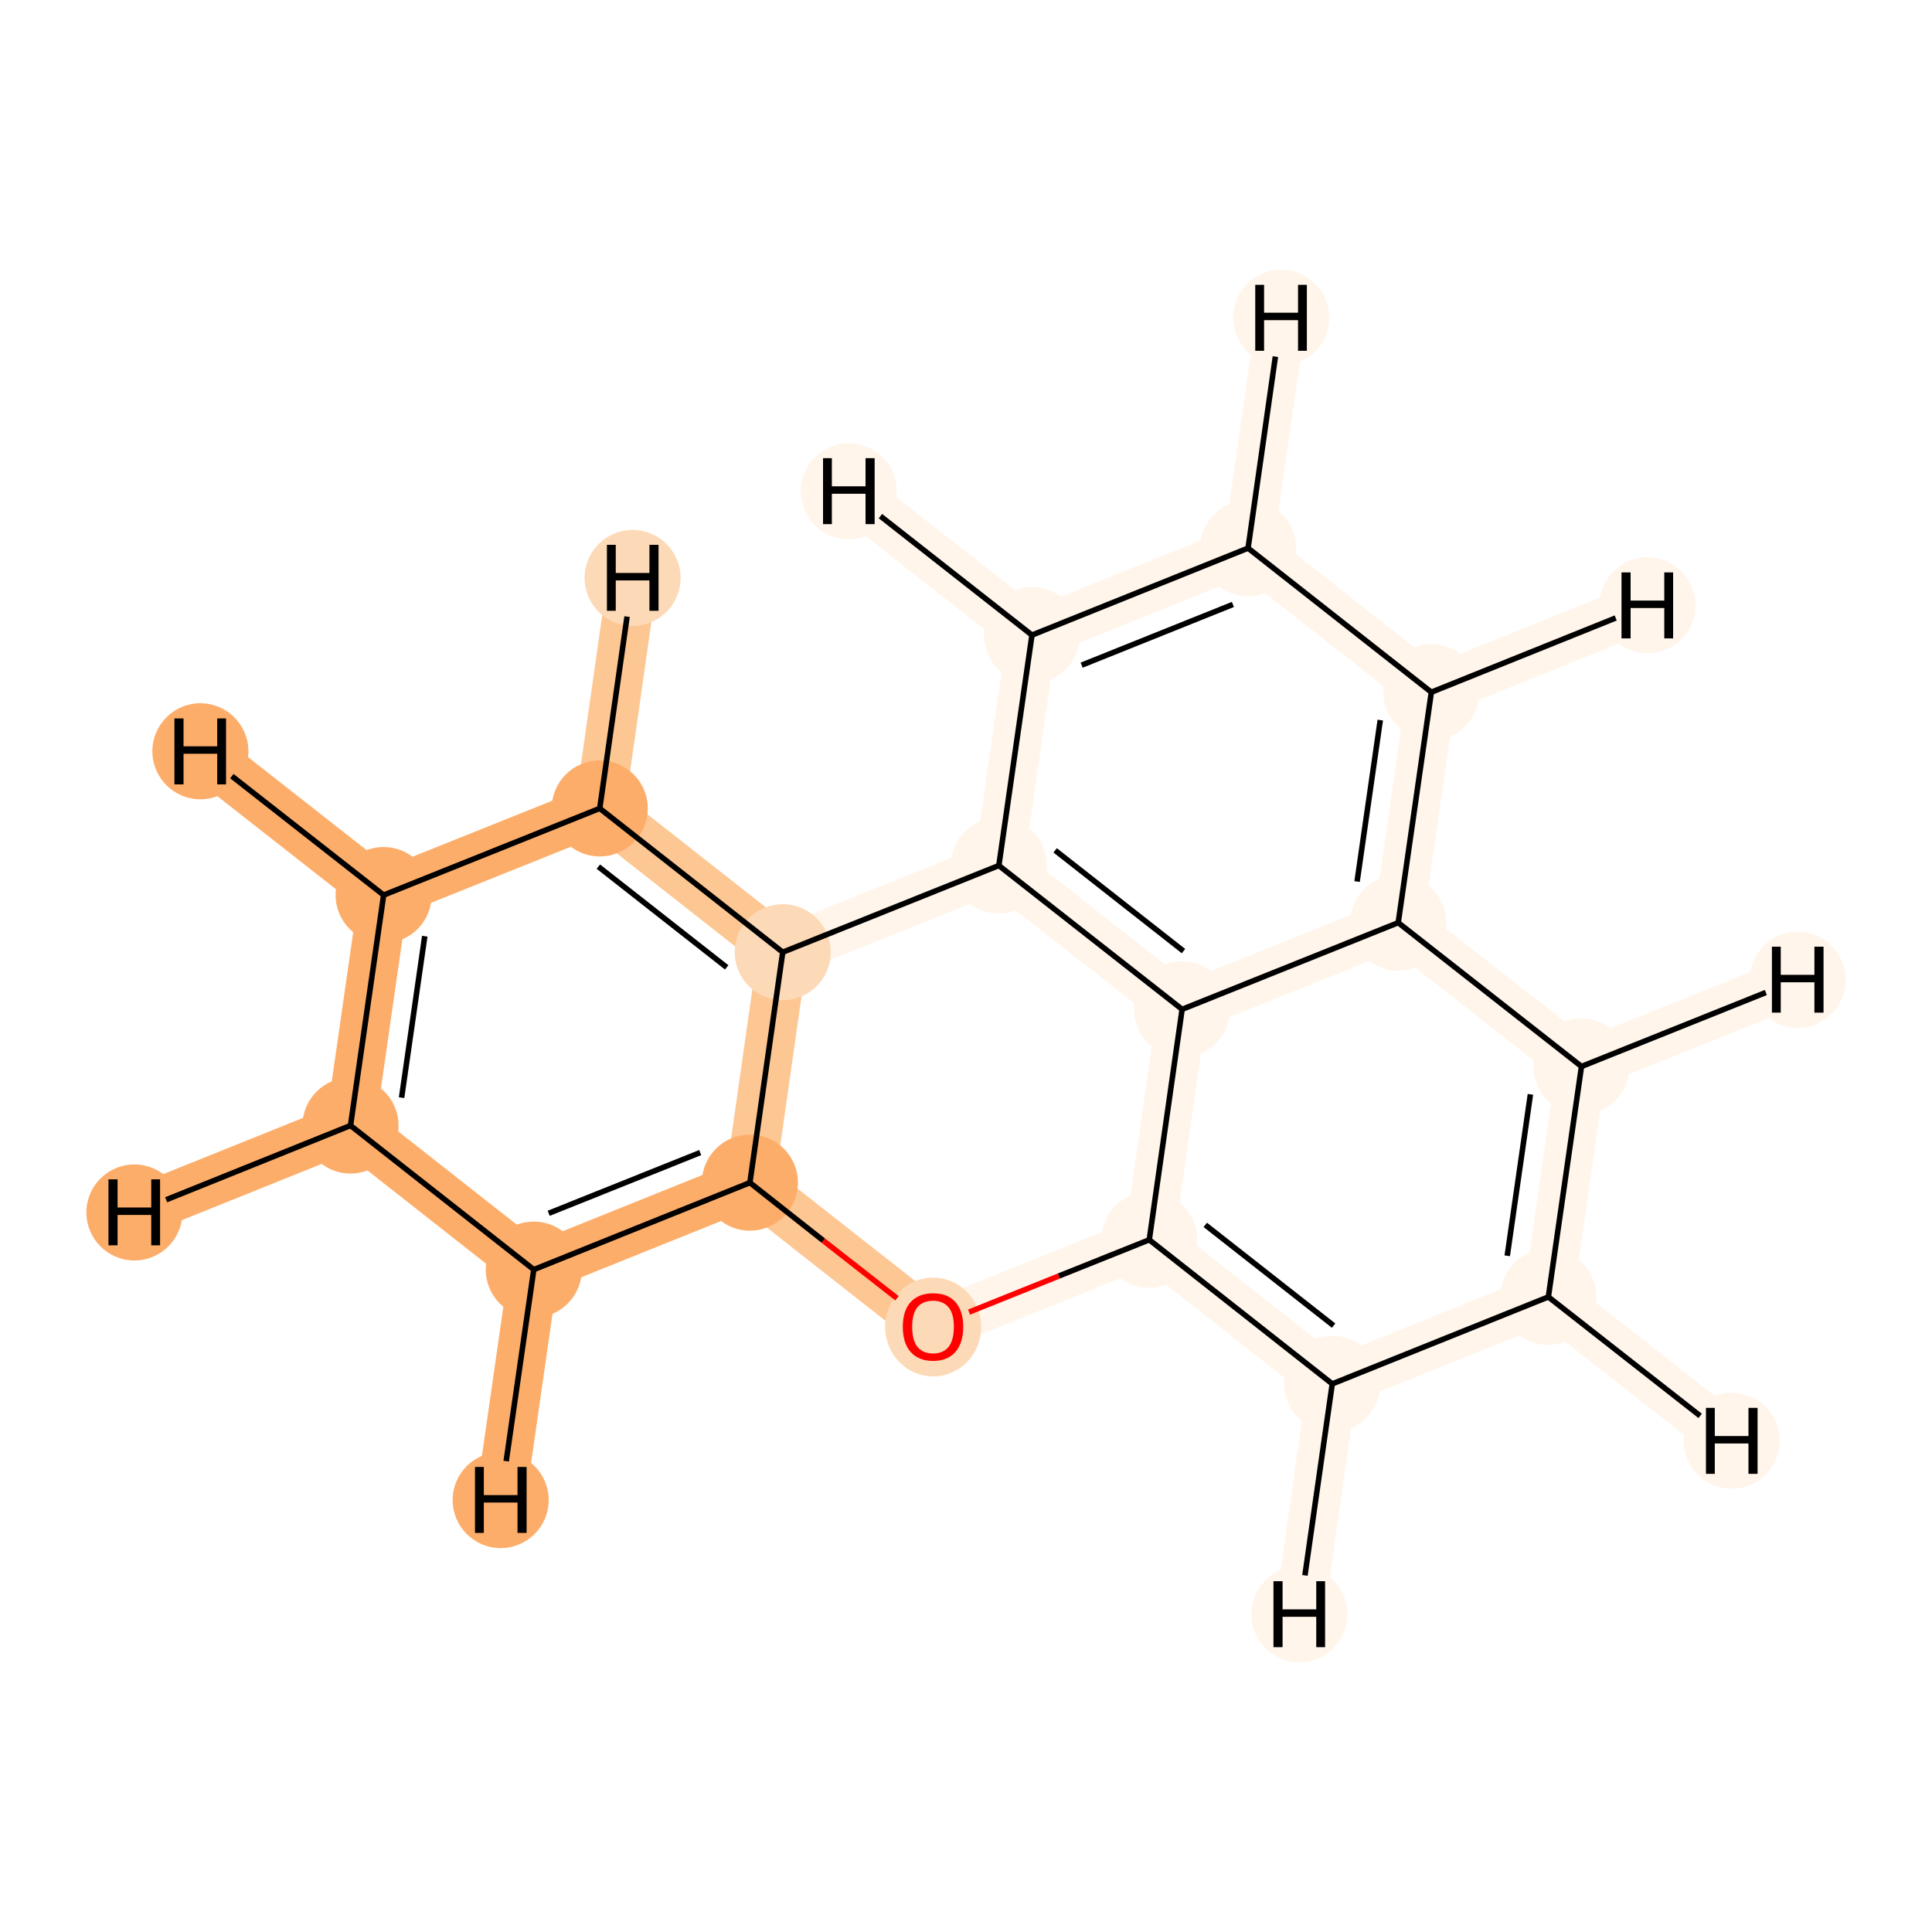 <?xml version='1.0' encoding='iso-8859-1'?>
<svg version='1.1' baseProfile='full'
              xmlns='http://www.w3.org/2000/svg'
                      xmlns:rdkit='http://www.rdkit.org/xml'
                      xmlns:xlink='http://www.w3.org/1999/xlink'
                  xml:space='preserve'
width='700px' height='700px' viewBox='0 0 700 700'>
<!-- END OF HEADER -->
<rect style='opacity:1.0;fill:#FFFFFF;stroke:none' width='700.0' height='700.0' x='0.0' y='0.0'> </rect>
<path d='M 127.0,407.8 L 139.0,324.3' style='fill:none;fill-rule:evenodd;stroke:#FDAD6A;stroke-width:18.0px;stroke-linecap:butt;stroke-linejoin:miter;stroke-opacity:1' />
<path d='M 127.0,407.8 L 193.4,460.0' style='fill:none;fill-rule:evenodd;stroke:#FDAD6A;stroke-width:18.0px;stroke-linecap:butt;stroke-linejoin:miter;stroke-opacity:1' />
<path d='M 127.0,407.8 L 48.7,439.3' style='fill:none;fill-rule:evenodd;stroke:#FDAD6A;stroke-width:18.0px;stroke-linecap:butt;stroke-linejoin:miter;stroke-opacity:1' />
<path d='M 139.0,324.3 L 217.3,292.9' style='fill:none;fill-rule:evenodd;stroke:#FDAD6A;stroke-width:18.0px;stroke-linecap:butt;stroke-linejoin:miter;stroke-opacity:1' />
<path d='M 139.0,324.3 L 72.6,272.2' style='fill:none;fill-rule:evenodd;stroke:#FDAD6A;stroke-width:18.0px;stroke-linecap:butt;stroke-linejoin:miter;stroke-opacity:1' />
<path d='M 217.3,292.9 L 283.6,345.0' style='fill:none;fill-rule:evenodd;stroke:#FDC793;stroke-width:18.0px;stroke-linecap:butt;stroke-linejoin:miter;stroke-opacity:1' />
<path d='M 217.3,292.9 L 229.2,209.4' style='fill:none;fill-rule:evenodd;stroke:#FDC793;stroke-width:18.0px;stroke-linecap:butt;stroke-linejoin:miter;stroke-opacity:1' />
<path d='M 283.6,345.0 L 271.7,428.5' style='fill:none;fill-rule:evenodd;stroke:#FDC793;stroke-width:18.0px;stroke-linecap:butt;stroke-linejoin:miter;stroke-opacity:1' />
<path d='M 283.6,345.0 L 361.9,313.6' style='fill:none;fill-rule:evenodd;stroke:#FFF5EB;stroke-width:18.0px;stroke-linecap:butt;stroke-linejoin:miter;stroke-opacity:1' />
<path d='M 271.7,428.5 L 193.4,460.0' style='fill:none;fill-rule:evenodd;stroke:#FDAD6A;stroke-width:18.0px;stroke-linecap:butt;stroke-linejoin:miter;stroke-opacity:1' />
<path d='M 271.7,428.5 L 338.1,480.7' style='fill:none;fill-rule:evenodd;stroke:#FDC793;stroke-width:18.0px;stroke-linecap:butt;stroke-linejoin:miter;stroke-opacity:1' />
<path d='M 193.4,460.0 L 181.4,543.5' style='fill:none;fill-rule:evenodd;stroke:#FDAD6A;stroke-width:18.0px;stroke-linecap:butt;stroke-linejoin:miter;stroke-opacity:1' />
<path d='M 338.1,480.7 L 416.4,449.2' style='fill:none;fill-rule:evenodd;stroke:#FFF5EB;stroke-width:18.0px;stroke-linecap:butt;stroke-linejoin:miter;stroke-opacity:1' />
<path d='M 416.4,449.2 L 428.3,365.7' style='fill:none;fill-rule:evenodd;stroke:#FFF5EB;stroke-width:18.0px;stroke-linecap:butt;stroke-linejoin:miter;stroke-opacity:1' />
<path d='M 416.4,449.2 L 482.7,501.4' style='fill:none;fill-rule:evenodd;stroke:#FFF5EB;stroke-width:18.0px;stroke-linecap:butt;stroke-linejoin:miter;stroke-opacity:1' />
<path d='M 428.3,365.7 L 361.9,313.6' style='fill:none;fill-rule:evenodd;stroke:#FFF5EB;stroke-width:18.0px;stroke-linecap:butt;stroke-linejoin:miter;stroke-opacity:1' />
<path d='M 428.3,365.7 L 506.6,334.3' style='fill:none;fill-rule:evenodd;stroke:#FFF5EB;stroke-width:18.0px;stroke-linecap:butt;stroke-linejoin:miter;stroke-opacity:1' />
<path d='M 361.9,313.6 L 373.9,230.1' style='fill:none;fill-rule:evenodd;stroke:#FFF5EB;stroke-width:18.0px;stroke-linecap:butt;stroke-linejoin:miter;stroke-opacity:1' />
<path d='M 373.9,230.1 L 452.2,198.6' style='fill:none;fill-rule:evenodd;stroke:#FFF5EB;stroke-width:18.0px;stroke-linecap:butt;stroke-linejoin:miter;stroke-opacity:1' />
<path d='M 373.9,230.1 L 307.5,178.0' style='fill:none;fill-rule:evenodd;stroke:#FFF5EB;stroke-width:18.0px;stroke-linecap:butt;stroke-linejoin:miter;stroke-opacity:1' />
<path d='M 452.2,198.6 L 518.6,250.8' style='fill:none;fill-rule:evenodd;stroke:#FFF5EB;stroke-width:18.0px;stroke-linecap:butt;stroke-linejoin:miter;stroke-opacity:1' />
<path d='M 452.2,198.6 L 464.2,115.1' style='fill:none;fill-rule:evenodd;stroke:#FFF5EB;stroke-width:18.0px;stroke-linecap:butt;stroke-linejoin:miter;stroke-opacity:1' />
<path d='M 518.6,250.8 L 506.6,334.3' style='fill:none;fill-rule:evenodd;stroke:#FFF5EB;stroke-width:18.0px;stroke-linecap:butt;stroke-linejoin:miter;stroke-opacity:1' />
<path d='M 518.6,250.8 L 596.9,219.3' style='fill:none;fill-rule:evenodd;stroke:#FFF5EB;stroke-width:18.0px;stroke-linecap:butt;stroke-linejoin:miter;stroke-opacity:1' />
<path d='M 506.6,334.3 L 573.0,386.4' style='fill:none;fill-rule:evenodd;stroke:#FFF5EB;stroke-width:18.0px;stroke-linecap:butt;stroke-linejoin:miter;stroke-opacity:1' />
<path d='M 573.0,386.4 L 561.0,469.9' style='fill:none;fill-rule:evenodd;stroke:#FFF5EB;stroke-width:18.0px;stroke-linecap:butt;stroke-linejoin:miter;stroke-opacity:1' />
<path d='M 573.0,386.4 L 651.3,355.0' style='fill:none;fill-rule:evenodd;stroke:#FFF5EB;stroke-width:18.0px;stroke-linecap:butt;stroke-linejoin:miter;stroke-opacity:1' />
<path d='M 561.0,469.9 L 482.7,501.4' style='fill:none;fill-rule:evenodd;stroke:#FFF5EB;stroke-width:18.0px;stroke-linecap:butt;stroke-linejoin:miter;stroke-opacity:1' />
<path d='M 561.0,469.9 L 627.4,522.0' style='fill:none;fill-rule:evenodd;stroke:#FFF5EB;stroke-width:18.0px;stroke-linecap:butt;stroke-linejoin:miter;stroke-opacity:1' />
<path d='M 482.7,501.4 L 470.8,584.9' style='fill:none;fill-rule:evenodd;stroke:#FFF5EB;stroke-width:18.0px;stroke-linecap:butt;stroke-linejoin:miter;stroke-opacity:1' />
<ellipse cx='127.0' cy='407.8' rx='16.9' ry='16.9'  style='fill:#FDAD6A;fill-rule:evenodd;stroke:#FDAD6A;stroke-width:1.0px;stroke-linecap:butt;stroke-linejoin:miter;stroke-opacity:1' />
<ellipse cx='139.0' cy='324.3' rx='16.9' ry='16.9'  style='fill:#FDAD6A;fill-rule:evenodd;stroke:#FDAD6A;stroke-width:1.0px;stroke-linecap:butt;stroke-linejoin:miter;stroke-opacity:1' />
<ellipse cx='217.3' cy='292.9' rx='16.9' ry='16.9'  style='fill:#FDAD6A;fill-rule:evenodd;stroke:#FDAD6A;stroke-width:1.0px;stroke-linecap:butt;stroke-linejoin:miter;stroke-opacity:1' />
<ellipse cx='283.6' cy='345.0' rx='16.9' ry='16.9'  style='fill:#FDDAB7;fill-rule:evenodd;stroke:#FDDAB7;stroke-width:1.0px;stroke-linecap:butt;stroke-linejoin:miter;stroke-opacity:1' />
<ellipse cx='271.7' cy='428.5' rx='16.9' ry='16.9'  style='fill:#FDAD6A;fill-rule:evenodd;stroke:#FDAD6A;stroke-width:1.0px;stroke-linecap:butt;stroke-linejoin:miter;stroke-opacity:1' />
<ellipse cx='193.4' cy='460.0' rx='16.9' ry='16.9'  style='fill:#FDAD6A;fill-rule:evenodd;stroke:#FDAD6A;stroke-width:1.0px;stroke-linecap:butt;stroke-linejoin:miter;stroke-opacity:1' />
<ellipse cx='338.1' cy='480.8' rx='16.9' ry='17.4'  style='fill:#FDDAB7;fill-rule:evenodd;stroke:#FDDAB7;stroke-width:1.0px;stroke-linecap:butt;stroke-linejoin:miter;stroke-opacity:1' />
<ellipse cx='416.4' cy='449.2' rx='16.9' ry='16.9'  style='fill:#FFF5EB;fill-rule:evenodd;stroke:#FFF5EB;stroke-width:1.0px;stroke-linecap:butt;stroke-linejoin:miter;stroke-opacity:1' />
<ellipse cx='428.3' cy='365.7' rx='16.9' ry='16.9'  style='fill:#FFF5EB;fill-rule:evenodd;stroke:#FFF5EB;stroke-width:1.0px;stroke-linecap:butt;stroke-linejoin:miter;stroke-opacity:1' />
<ellipse cx='361.9' cy='313.6' rx='16.9' ry='16.9'  style='fill:#FFF5EB;fill-rule:evenodd;stroke:#FFF5EB;stroke-width:1.0px;stroke-linecap:butt;stroke-linejoin:miter;stroke-opacity:1' />
<ellipse cx='373.9' cy='230.1' rx='16.9' ry='16.9'  style='fill:#FFF5EB;fill-rule:evenodd;stroke:#FFF5EB;stroke-width:1.0px;stroke-linecap:butt;stroke-linejoin:miter;stroke-opacity:1' />
<ellipse cx='452.2' cy='198.6' rx='16.9' ry='16.9'  style='fill:#FFF5EB;fill-rule:evenodd;stroke:#FFF5EB;stroke-width:1.0px;stroke-linecap:butt;stroke-linejoin:miter;stroke-opacity:1' />
<ellipse cx='518.6' cy='250.8' rx='16.9' ry='16.9'  style='fill:#FFF5EB;fill-rule:evenodd;stroke:#FFF5EB;stroke-width:1.0px;stroke-linecap:butt;stroke-linejoin:miter;stroke-opacity:1' />
<ellipse cx='506.6' cy='334.3' rx='16.9' ry='16.9'  style='fill:#FFF5EB;fill-rule:evenodd;stroke:#FFF5EB;stroke-width:1.0px;stroke-linecap:butt;stroke-linejoin:miter;stroke-opacity:1' />
<ellipse cx='573.0' cy='386.4' rx='16.9' ry='16.9'  style='fill:#FFF5EB;fill-rule:evenodd;stroke:#FFF5EB;stroke-width:1.0px;stroke-linecap:butt;stroke-linejoin:miter;stroke-opacity:1' />
<ellipse cx='561.0' cy='469.9' rx='16.9' ry='16.9'  style='fill:#FFF5EB;fill-rule:evenodd;stroke:#FFF5EB;stroke-width:1.0px;stroke-linecap:butt;stroke-linejoin:miter;stroke-opacity:1' />
<ellipse cx='482.7' cy='501.4' rx='16.9' ry='16.9'  style='fill:#FFF5EB;fill-rule:evenodd;stroke:#FFF5EB;stroke-width:1.0px;stroke-linecap:butt;stroke-linejoin:miter;stroke-opacity:1' />
<ellipse cx='48.7' cy='439.3' rx='16.9' ry='16.9'  style='fill:#FDAD6A;fill-rule:evenodd;stroke:#FDAD6A;stroke-width:1.0px;stroke-linecap:butt;stroke-linejoin:miter;stroke-opacity:1' />
<ellipse cx='72.6' cy='272.2' rx='16.9' ry='16.9'  style='fill:#FDAD6A;fill-rule:evenodd;stroke:#FDAD6A;stroke-width:1.0px;stroke-linecap:butt;stroke-linejoin:miter;stroke-opacity:1' />
<ellipse cx='229.2' cy='209.4' rx='16.9' ry='16.9'  style='fill:#FDDAB7;fill-rule:evenodd;stroke:#FDDAB7;stroke-width:1.0px;stroke-linecap:butt;stroke-linejoin:miter;stroke-opacity:1' />
<ellipse cx='181.4' cy='543.5' rx='16.9' ry='16.9'  style='fill:#FDAD6A;fill-rule:evenodd;stroke:#FDAD6A;stroke-width:1.0px;stroke-linecap:butt;stroke-linejoin:miter;stroke-opacity:1' />
<ellipse cx='307.5' cy='178.0' rx='16.9' ry='16.9'  style='fill:#FFF5EB;fill-rule:evenodd;stroke:#FFF5EB;stroke-width:1.0px;stroke-linecap:butt;stroke-linejoin:miter;stroke-opacity:1' />
<ellipse cx='464.2' cy='115.1' rx='16.9' ry='16.9'  style='fill:#FFF5EB;fill-rule:evenodd;stroke:#FFF5EB;stroke-width:1.0px;stroke-linecap:butt;stroke-linejoin:miter;stroke-opacity:1' />
<ellipse cx='596.9' cy='219.3' rx='16.9' ry='16.9'  style='fill:#FFF5EB;fill-rule:evenodd;stroke:#FFF5EB;stroke-width:1.0px;stroke-linecap:butt;stroke-linejoin:miter;stroke-opacity:1' />
<ellipse cx='651.3' cy='355.0' rx='16.9' ry='16.9'  style='fill:#FFF5EB;fill-rule:evenodd;stroke:#FFF5EB;stroke-width:1.0px;stroke-linecap:butt;stroke-linejoin:miter;stroke-opacity:1' />
<ellipse cx='627.4' cy='522.0' rx='16.9' ry='16.9'  style='fill:#FFF5EB;fill-rule:evenodd;stroke:#FFF5EB;stroke-width:1.0px;stroke-linecap:butt;stroke-linejoin:miter;stroke-opacity:1' />
<ellipse cx='470.8' cy='584.9' rx='16.9' ry='16.9'  style='fill:#FFF5EB;fill-rule:evenodd;stroke:#FFF5EB;stroke-width:1.0px;stroke-linecap:butt;stroke-linejoin:miter;stroke-opacity:1' />
<path class='bond-0 atom-0 atom-1' d='M 127.0,407.8 L 139.0,324.3' style='fill:none;fill-rule:evenodd;stroke:#000000;stroke-width:2.0px;stroke-linecap:butt;stroke-linejoin:miter;stroke-opacity:1' />
<path class='bond-0 atom-0 atom-1' d='M 145.5,397.7 L 153.9,339.2' style='fill:none;fill-rule:evenodd;stroke:#000000;stroke-width:2.0px;stroke-linecap:butt;stroke-linejoin:miter;stroke-opacity:1' />
<path class='bond-16 atom-5 atom-0' d='M 193.4,460.0 L 127.0,407.8' style='fill:none;fill-rule:evenodd;stroke:#000000;stroke-width:2.0px;stroke-linecap:butt;stroke-linejoin:miter;stroke-opacity:1' />
<path class='bond-20 atom-0 atom-17' d='M 127.0,407.8 L 60.2,434.7' style='fill:none;fill-rule:evenodd;stroke:#000000;stroke-width:2.0px;stroke-linecap:butt;stroke-linejoin:miter;stroke-opacity:1' />
<path class='bond-1 atom-1 atom-2' d='M 139.0,324.3 L 217.3,292.9' style='fill:none;fill-rule:evenodd;stroke:#000000;stroke-width:2.0px;stroke-linecap:butt;stroke-linejoin:miter;stroke-opacity:1' />
<path class='bond-21 atom-1 atom-18' d='M 139.0,324.3 L 84.0,281.2' style='fill:none;fill-rule:evenodd;stroke:#000000;stroke-width:2.0px;stroke-linecap:butt;stroke-linejoin:miter;stroke-opacity:1' />
<path class='bond-2 atom-2 atom-3' d='M 217.3,292.9 L 283.6,345.0' style='fill:none;fill-rule:evenodd;stroke:#000000;stroke-width:2.0px;stroke-linecap:butt;stroke-linejoin:miter;stroke-opacity:1' />
<path class='bond-2 atom-2 atom-3' d='M 216.8,314.0 L 263.3,350.5' style='fill:none;fill-rule:evenodd;stroke:#000000;stroke-width:2.0px;stroke-linecap:butt;stroke-linejoin:miter;stroke-opacity:1' />
<path class='bond-22 atom-2 atom-19' d='M 217.3,292.9 L 227.2,223.4' style='fill:none;fill-rule:evenodd;stroke:#000000;stroke-width:2.0px;stroke-linecap:butt;stroke-linejoin:miter;stroke-opacity:1' />
<path class='bond-3 atom-3 atom-4' d='M 283.6,345.0 L 271.7,428.5' style='fill:none;fill-rule:evenodd;stroke:#000000;stroke-width:2.0px;stroke-linecap:butt;stroke-linejoin:miter;stroke-opacity:1' />
<path class='bond-18 atom-9 atom-3' d='M 361.9,313.6 L 283.6,345.0' style='fill:none;fill-rule:evenodd;stroke:#000000;stroke-width:2.0px;stroke-linecap:butt;stroke-linejoin:miter;stroke-opacity:1' />
<path class='bond-4 atom-4 atom-5' d='M 271.7,428.5 L 193.4,460.0' style='fill:none;fill-rule:evenodd;stroke:#000000;stroke-width:2.0px;stroke-linecap:butt;stroke-linejoin:miter;stroke-opacity:1' />
<path class='bond-4 atom-4 atom-5' d='M 253.7,417.6 L 198.8,439.6' style='fill:none;fill-rule:evenodd;stroke:#000000;stroke-width:2.0px;stroke-linecap:butt;stroke-linejoin:miter;stroke-opacity:1' />
<path class='bond-5 atom-4 atom-6' d='M 271.7,428.5 L 298.3,449.5' style='fill:none;fill-rule:evenodd;stroke:#000000;stroke-width:2.0px;stroke-linecap:butt;stroke-linejoin:miter;stroke-opacity:1' />
<path class='bond-5 atom-4 atom-6' d='M 298.3,449.5 L 325.0,470.4' style='fill:none;fill-rule:evenodd;stroke:#FF0000;stroke-width:2.0px;stroke-linecap:butt;stroke-linejoin:miter;stroke-opacity:1' />
<path class='bond-23 atom-5 atom-20' d='M 193.4,460.0 L 183.4,529.4' style='fill:none;fill-rule:evenodd;stroke:#000000;stroke-width:2.0px;stroke-linecap:butt;stroke-linejoin:miter;stroke-opacity:1' />
<path class='bond-6 atom-6 atom-7' d='M 351.1,475.4 L 383.7,462.3' style='fill:none;fill-rule:evenodd;stroke:#FF0000;stroke-width:2.0px;stroke-linecap:butt;stroke-linejoin:miter;stroke-opacity:1' />
<path class='bond-6 atom-6 atom-7' d='M 383.7,462.3 L 416.4,449.2' style='fill:none;fill-rule:evenodd;stroke:#000000;stroke-width:2.0px;stroke-linecap:butt;stroke-linejoin:miter;stroke-opacity:1' />
<path class='bond-7 atom-7 atom-8' d='M 416.4,449.2 L 428.3,365.7' style='fill:none;fill-rule:evenodd;stroke:#000000;stroke-width:2.0px;stroke-linecap:butt;stroke-linejoin:miter;stroke-opacity:1' />
<path class='bond-17 atom-16 atom-7' d='M 482.7,501.4 L 416.4,449.2' style='fill:none;fill-rule:evenodd;stroke:#000000;stroke-width:2.0px;stroke-linecap:butt;stroke-linejoin:miter;stroke-opacity:1' />
<path class='bond-17 atom-16 atom-7' d='M 483.2,480.3 L 436.7,443.8' style='fill:none;fill-rule:evenodd;stroke:#000000;stroke-width:2.0px;stroke-linecap:butt;stroke-linejoin:miter;stroke-opacity:1' />
<path class='bond-8 atom-8 atom-9' d='M 428.3,365.7 L 361.9,313.6' style='fill:none;fill-rule:evenodd;stroke:#000000;stroke-width:2.0px;stroke-linecap:butt;stroke-linejoin:miter;stroke-opacity:1' />
<path class='bond-8 atom-8 atom-9' d='M 428.8,344.6 L 382.3,308.1' style='fill:none;fill-rule:evenodd;stroke:#000000;stroke-width:2.0px;stroke-linecap:butt;stroke-linejoin:miter;stroke-opacity:1' />
<path class='bond-19 atom-13 atom-8' d='M 506.6,334.3 L 428.3,365.7' style='fill:none;fill-rule:evenodd;stroke:#000000;stroke-width:2.0px;stroke-linecap:butt;stroke-linejoin:miter;stroke-opacity:1' />
<path class='bond-9 atom-9 atom-10' d='M 361.9,313.6 L 373.9,230.1' style='fill:none;fill-rule:evenodd;stroke:#000000;stroke-width:2.0px;stroke-linecap:butt;stroke-linejoin:miter;stroke-opacity:1' />
<path class='bond-10 atom-10 atom-11' d='M 373.9,230.1 L 452.2,198.6' style='fill:none;fill-rule:evenodd;stroke:#000000;stroke-width:2.0px;stroke-linecap:butt;stroke-linejoin:miter;stroke-opacity:1' />
<path class='bond-10 atom-10 atom-11' d='M 391.9,241.0 L 446.7,219.0' style='fill:none;fill-rule:evenodd;stroke:#000000;stroke-width:2.0px;stroke-linecap:butt;stroke-linejoin:miter;stroke-opacity:1' />
<path class='bond-24 atom-10 atom-21' d='M 373.9,230.1 L 319.0,187.0' style='fill:none;fill-rule:evenodd;stroke:#000000;stroke-width:2.0px;stroke-linecap:butt;stroke-linejoin:miter;stroke-opacity:1' />
<path class='bond-11 atom-11 atom-12' d='M 452.2,198.6 L 518.6,250.8' style='fill:none;fill-rule:evenodd;stroke:#000000;stroke-width:2.0px;stroke-linecap:butt;stroke-linejoin:miter;stroke-opacity:1' />
<path class='bond-25 atom-11 atom-22' d='M 452.2,198.6 L 462.1,129.2' style='fill:none;fill-rule:evenodd;stroke:#000000;stroke-width:2.0px;stroke-linecap:butt;stroke-linejoin:miter;stroke-opacity:1' />
<path class='bond-12 atom-12 atom-13' d='M 518.6,250.8 L 506.6,334.3' style='fill:none;fill-rule:evenodd;stroke:#000000;stroke-width:2.0px;stroke-linecap:butt;stroke-linejoin:miter;stroke-opacity:1' />
<path class='bond-12 atom-12 atom-13' d='M 500.1,260.9 L 491.7,319.4' style='fill:none;fill-rule:evenodd;stroke:#000000;stroke-width:2.0px;stroke-linecap:butt;stroke-linejoin:miter;stroke-opacity:1' />
<path class='bond-26 atom-12 atom-23' d='M 518.6,250.8 L 585.4,223.9' style='fill:none;fill-rule:evenodd;stroke:#000000;stroke-width:2.0px;stroke-linecap:butt;stroke-linejoin:miter;stroke-opacity:1' />
<path class='bond-13 atom-13 atom-14' d='M 506.6,334.3 L 573.0,386.4' style='fill:none;fill-rule:evenodd;stroke:#000000;stroke-width:2.0px;stroke-linecap:butt;stroke-linejoin:miter;stroke-opacity:1' />
<path class='bond-14 atom-14 atom-15' d='M 573.0,386.4 L 561.0,469.9' style='fill:none;fill-rule:evenodd;stroke:#000000;stroke-width:2.0px;stroke-linecap:butt;stroke-linejoin:miter;stroke-opacity:1' />
<path class='bond-14 atom-14 atom-15' d='M 554.5,396.5 L 546.1,455.0' style='fill:none;fill-rule:evenodd;stroke:#000000;stroke-width:2.0px;stroke-linecap:butt;stroke-linejoin:miter;stroke-opacity:1' />
<path class='bond-27 atom-14 atom-24' d='M 573.0,386.4 L 639.8,359.6' style='fill:none;fill-rule:evenodd;stroke:#000000;stroke-width:2.0px;stroke-linecap:butt;stroke-linejoin:miter;stroke-opacity:1' />
<path class='bond-15 atom-15 atom-16' d='M 561.0,469.9 L 482.7,501.4' style='fill:none;fill-rule:evenodd;stroke:#000000;stroke-width:2.0px;stroke-linecap:butt;stroke-linejoin:miter;stroke-opacity:1' />
<path class='bond-28 atom-15 atom-25' d='M 561.0,469.9 L 616.0,513.0' style='fill:none;fill-rule:evenodd;stroke:#000000;stroke-width:2.0px;stroke-linecap:butt;stroke-linejoin:miter;stroke-opacity:1' />
<path class='bond-29 atom-16 atom-26' d='M 482.7,501.4 L 472.8,570.8' style='fill:none;fill-rule:evenodd;stroke:#000000;stroke-width:2.0px;stroke-linecap:butt;stroke-linejoin:miter;stroke-opacity:1' />
<path  class='atom-6' d='M 327.1 480.7
Q 327.1 475.0, 329.9 471.8
Q 332.8 468.6, 338.1 468.6
Q 343.4 468.6, 346.2 471.8
Q 349.0 475.0, 349.0 480.7
Q 349.0 486.5, 346.2 489.8
Q 343.3 493.1, 338.1 493.1
Q 332.8 493.1, 329.9 489.8
Q 327.1 486.6, 327.1 480.7
M 338.1 490.4
Q 341.7 490.4, 343.7 488.0
Q 345.6 485.5, 345.6 480.7
Q 345.6 476.0, 343.7 473.7
Q 341.7 471.3, 338.1 471.3
Q 334.4 471.3, 332.4 473.6
Q 330.5 476.0, 330.5 480.7
Q 330.5 485.6, 332.4 488.0
Q 334.4 490.4, 338.1 490.4
' fill='#FF0000'/>
<path  class='atom-17' d='M 39.3 427.3
L 42.6 427.3
L 42.6 437.5
L 54.8 437.5
L 54.8 427.3
L 58.0 427.3
L 58.0 451.2
L 54.8 451.2
L 54.8 440.2
L 42.6 440.2
L 42.6 451.2
L 39.3 451.2
L 39.3 427.3
' fill='#000000'/>
<path  class='atom-18' d='M 63.2 260.3
L 66.5 260.3
L 66.5 270.4
L 78.7 270.4
L 78.7 260.3
L 81.9 260.3
L 81.9 284.2
L 78.7 284.2
L 78.7 273.1
L 66.5 273.1
L 66.5 284.2
L 63.2 284.2
L 63.2 260.3
' fill='#000000'/>
<path  class='atom-19' d='M 219.9 197.4
L 223.1 197.4
L 223.1 207.6
L 235.3 207.6
L 235.3 197.4
L 238.6 197.4
L 238.6 221.3
L 235.3 221.3
L 235.3 210.3
L 223.1 210.3
L 223.1 221.3
L 219.9 221.3
L 219.9 197.4
' fill='#000000'/>
<path  class='atom-20' d='M 172.1 531.5
L 175.3 531.5
L 175.3 541.7
L 187.5 541.7
L 187.5 531.5
L 190.8 531.5
L 190.8 555.4
L 187.5 555.4
L 187.5 544.4
L 175.3 544.4
L 175.3 555.4
L 172.1 555.4
L 172.1 531.5
' fill='#000000'/>
<path  class='atom-21' d='M 298.2 166.0
L 301.4 166.0
L 301.4 176.2
L 313.6 176.2
L 313.6 166.0
L 316.9 166.0
L 316.9 189.9
L 313.6 189.9
L 313.6 178.9
L 301.4 178.9
L 301.4 189.9
L 298.2 189.9
L 298.2 166.0
' fill='#000000'/>
<path  class='atom-22' d='M 454.8 103.2
L 458.0 103.2
L 458.0 113.3
L 470.3 113.3
L 470.3 103.2
L 473.5 103.2
L 473.5 127.1
L 470.3 127.1
L 470.3 116.0
L 458.0 116.0
L 458.0 127.1
L 454.8 127.1
L 454.8 103.2
' fill='#000000'/>
<path  class='atom-23' d='M 587.5 207.4
L 590.8 207.4
L 590.8 217.6
L 603.0 217.6
L 603.0 207.4
L 606.2 207.4
L 606.2 231.3
L 603.0 231.3
L 603.0 220.3
L 590.8 220.3
L 590.8 231.3
L 587.5 231.3
L 587.5 207.4
' fill='#000000'/>
<path  class='atom-24' d='M 642.0 343.0
L 645.2 343.0
L 645.2 353.2
L 657.4 353.2
L 657.4 343.0
L 660.7 343.0
L 660.7 366.9
L 657.4 366.9
L 657.4 355.9
L 645.2 355.9
L 645.2 366.9
L 642.0 366.9
L 642.0 343.0
' fill='#000000'/>
<path  class='atom-25' d='M 618.1 510.1
L 621.3 510.1
L 621.3 520.3
L 633.5 520.3
L 633.5 510.1
L 636.8 510.1
L 636.8 534.0
L 633.5 534.0
L 633.5 523.0
L 621.3 523.0
L 621.3 534.0
L 618.1 534.0
L 618.1 510.1
' fill='#000000'/>
<path  class='atom-26' d='M 461.4 572.9
L 464.7 572.9
L 464.7 583.1
L 476.9 583.1
L 476.9 572.9
L 480.1 572.9
L 480.1 596.8
L 476.9 596.8
L 476.9 585.8
L 464.7 585.8
L 464.7 596.8
L 461.4 596.8
L 461.4 572.9
' fill='#000000'/>
</svg>
